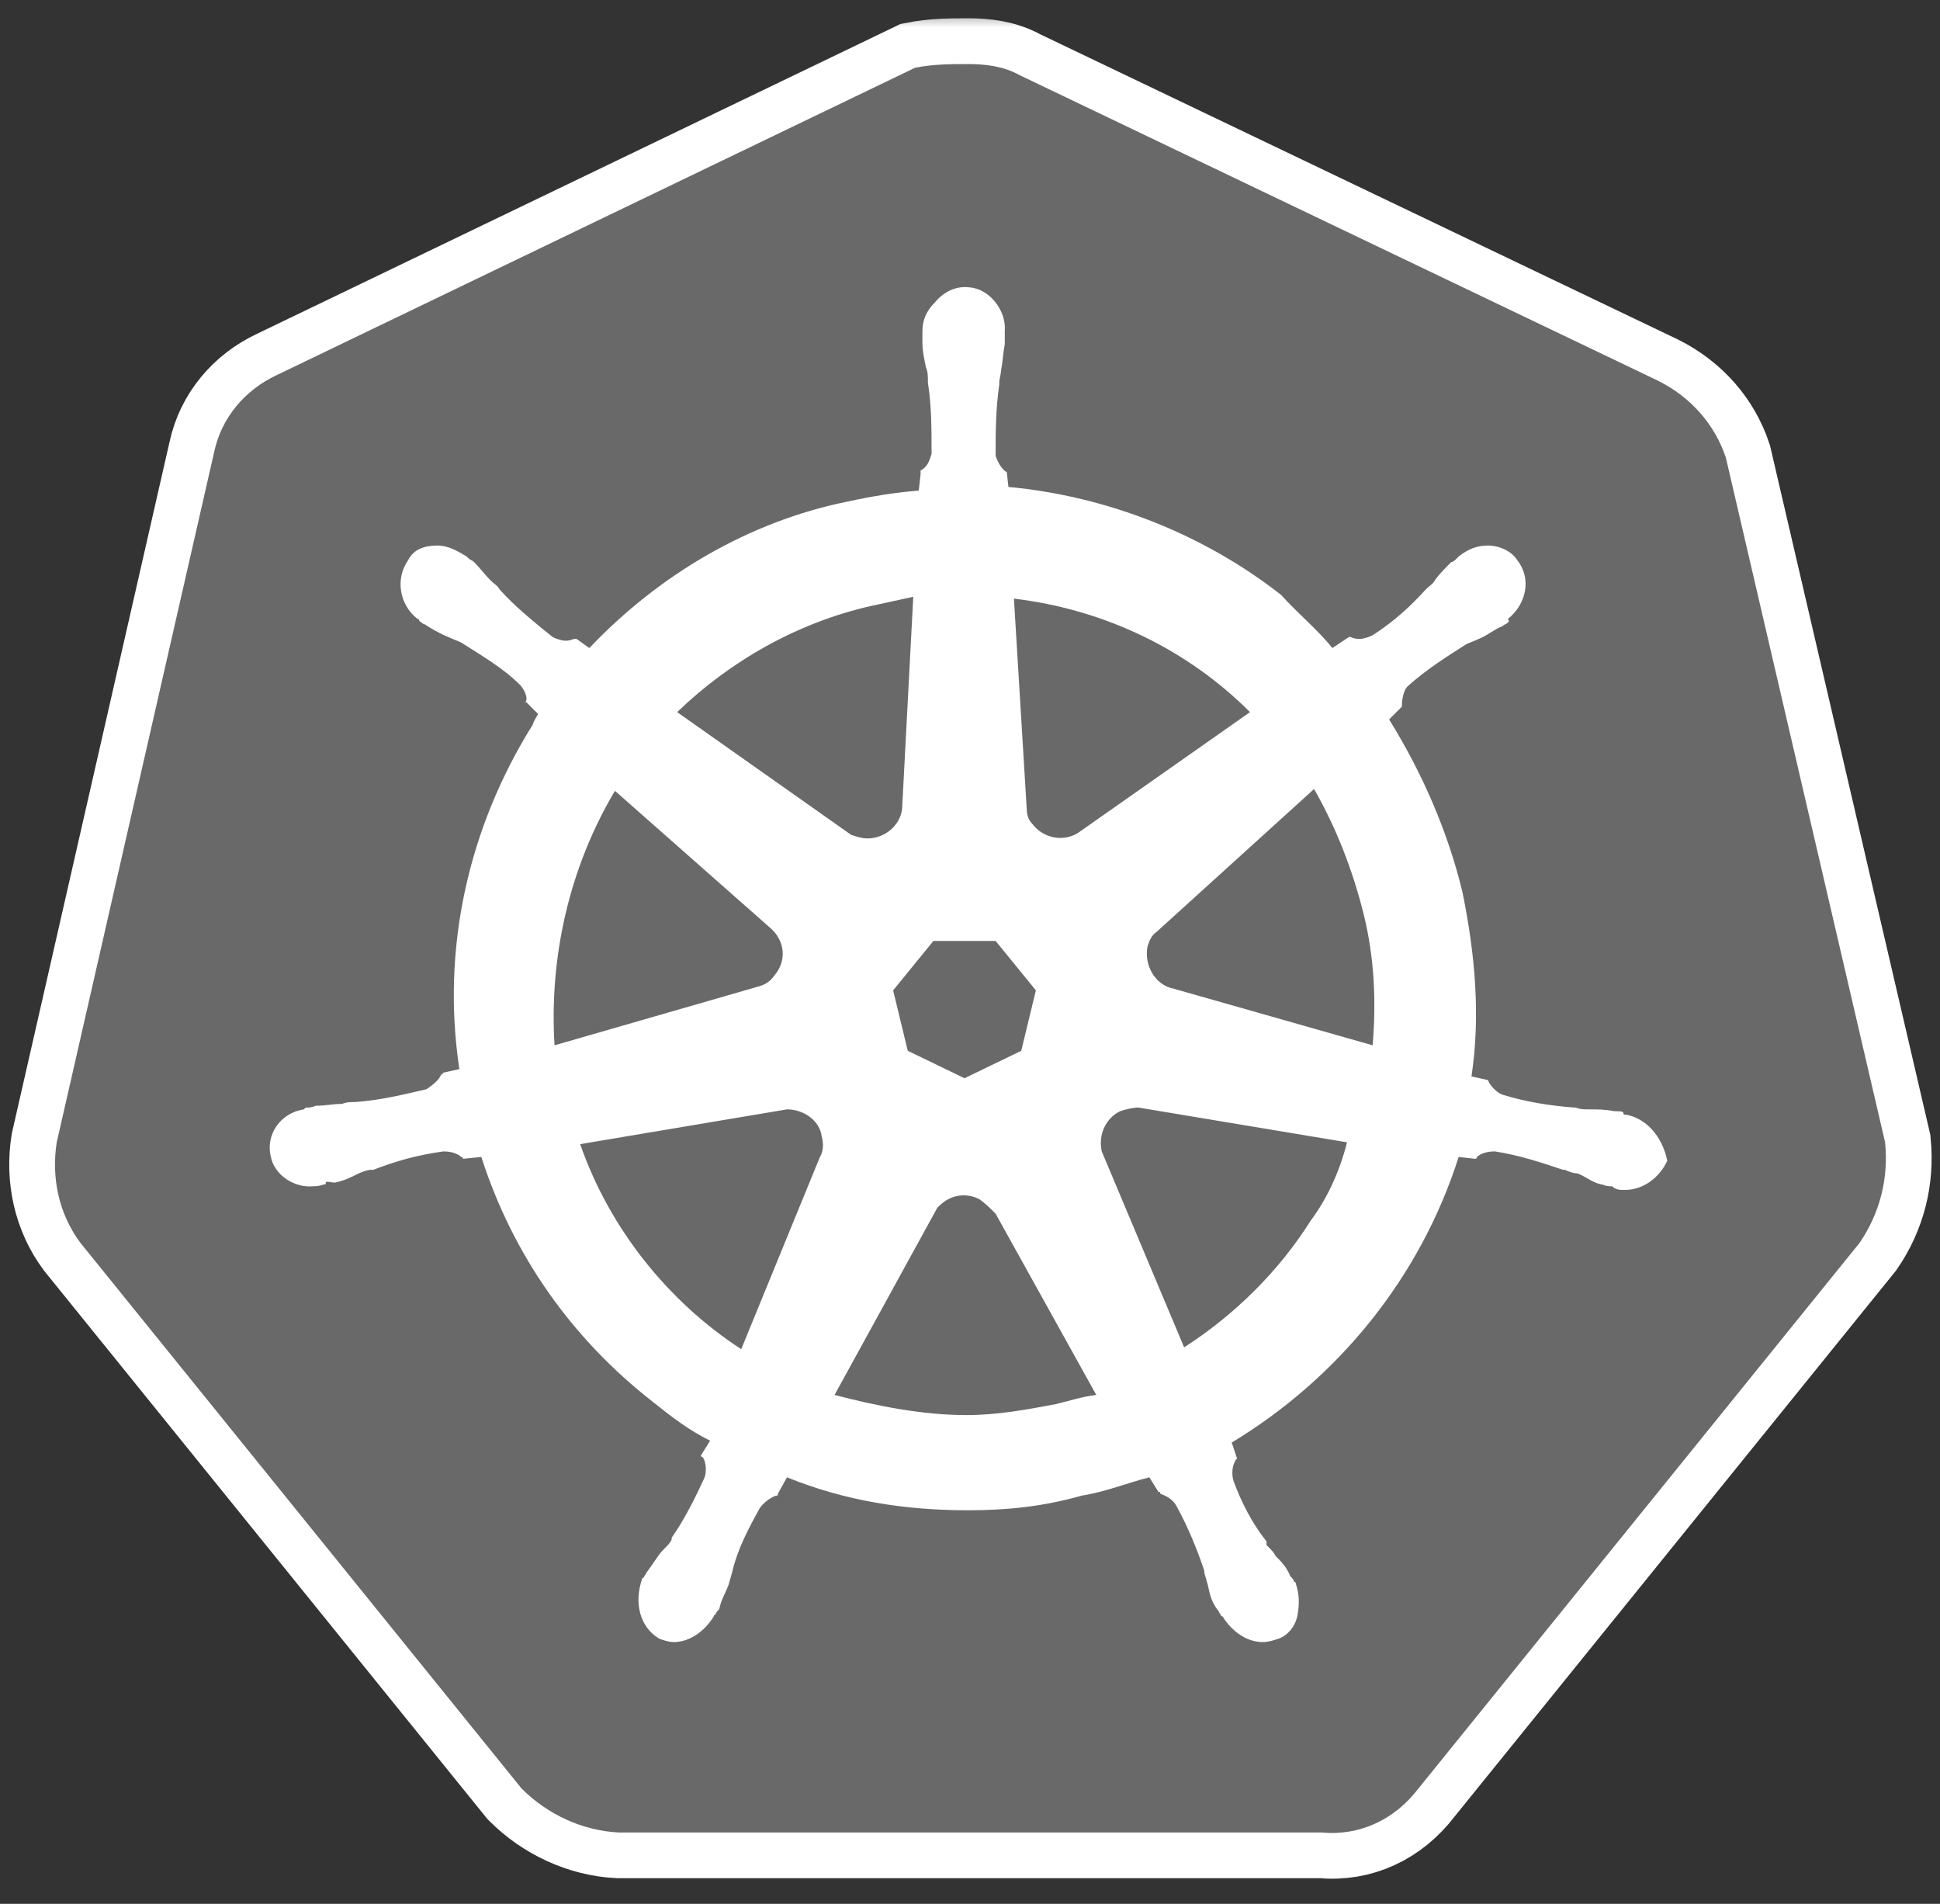 <svg width="106" height="104" viewBox="0 0 106 104" fill="none" xmlns="http://www.w3.org/2000/svg">
<rect x="0" y="0" width="106" height="104" fill="#333333" stroke="none"/>
<g clip-path="url(#clip0_1_26)">
<mask id="mask0_1_26" style="mask-type:luminance" maskUnits="userSpaceOnUse" x="0" y="0" width="106" height="104">
<path d="M106 0.5H0V103.5H106V0.5Z" fill="white"/>
</mask>
<g mask="url(#mask0_1_26)">
<path d="M94.3 25C93.7 23.2 92.4 21.7 90.6 20.8L55.7 4.1C54.8 3.6 53.8 3.5 52.9 3.5C52 3.5 51 3.5 50 3.7L15.1 20.5C13.4 21.3 12.1 22.8 11.7 24.7L3.1 62.4C2.8 64.3 3.2 66.3 4.4 67.9L28.5 97.7C29.9 99.1 31.8 100 33.8 100.1H72.2C74.3 100.3 76.2 99.4 77.5 97.7L101.6 67.9C102.7 66.3 103.2 64.4 103 62.4L94.3 25Z" fill="white" stroke="white" stroke-width="5" stroke-miterlimit="10"/>
<path d="M94.3 25C93.7 23.2 92.4 21.7 90.6 20.8L55.7 4.1C54.8 3.6 53.8 3.5 52.9 3.5C52 3.5 51 3.5 50 3.7L15.1 20.5C13.4 21.3 12.1 22.8 11.7 24.7L3.1 62.4C2.8 64.3 3.2 66.3 4.4 67.9L28.5 97.7C29.9 99.1 31.8 100 33.8 100.1H72.2C74.3 100.3 76.2 99.4 77.5 97.7L101.6 67.9C102.7 66.3 103.2 64.4 103 62.4L94.3 25Z" fill="#696969"/>
<path d="M88.9 60.9C88.8 60.9 88.7 60.9 88.7 60.8C88.7 60.7 88.5 60.7 88.2 60.7C87.7 60.6 87.3 60.6 86.8 60.6C86.6 60.6 86.3 60.6 86.1 60.5H86C84.7 60.4 83.4 60.2 82.1 59.8C81.8 59.7 81.4 59.3 81.3 59L80.4 58.8C80.9 55.5 80.6 52.1 79.9 48.7C79.1 45.4 77.7 42.2 75.9 39.3L76.6 38.6V38.5C76.6 38.2 76.7 37.7 76.9 37.5C77.9 36.6 79 35.9 80.1 35.2C80.3 35.1 80.6 35 80.8 34.9C81.3 34.7 81.6 34.4 82.1 34.2C82.2 34.1 82.3 34.1 82.4 34C82.5 33.9 82.4 33.9 82.4 33.8C83.4 33 83.7 31.6 82.9 30.6C82.6 30.1 81.9 29.8 81.3 29.8C80.7 29.8 80.2 30 79.7 30.4L79.6 30.5C79.5 30.6 79.4 30.7 79.3 30.7C79 31 78.6 31.4 78.4 31.7C78.3 31.9 78.1 32 77.9 32.2C77.1 33.1 76.1 34 75 34.7C74.8 34.8 74.5 34.9 74.3 34.9C74.2 34.9 74 34.9 73.8 34.8H73.7L72.8 35.4C72 34.4 70.9 33.5 70 32.5C65.8 29.2 60.5 27.1 55.1 26.6L55 25.7V25.8C54.7 25.6 54.5 25.2 54.4 24.9C54.4 23.6 54.4 22.4 54.6 21V20.9C54.6 20.7 54.7 20.4 54.7 20.2C54.8 19.7 54.8 19.3 54.9 18.8V18.1C55 17 54.1 15.8 53 15.7C52.3 15.6 51.6 15.9 51.1 16.5C50.6 17 50.4 17.5 50.4 18.1V18.7C50.4 19.2 50.5 19.6 50.6 20.1C50.7 20.3 50.7 20.6 50.7 20.8V20.9C50.9 22.2 50.9 23.4 50.9 24.8C50.8 25.1 50.7 25.5 50.3 25.7V25.9L50.2 26.8C48.9 26.9 47.7 27.1 46.3 27.4C40.9 28.5 36 31.4 32.2 35.4L31.5 34.9H31.4C31.3 34.9 31.2 35 30.9 35C30.7 35 30.4 34.9 30.2 34.8C29.2 34 28.1 33.1 27.3 32.2C27.2 32 27 31.9 26.8 31.7C26.5 31.4 26.2 31 25.9 30.7C25.8 30.6 25.7 30.6 25.6 30.5C25.5 30.4 25.5 30.4 25.5 30.4C25 30.1 24.5 29.8 23.9 29.8C23.2 29.8 22.6 30 22.3 30.6C21.6 31.6 21.8 33 22.8 33.8C22.9 33.8 22.9 33.9 22.9 33.9C22.9 33.9 23.1 34.1 23.2 34.1C23.5 34.3 24 34.6 24.5 34.8C24.7 34.9 25 35 25.2 35.1C26.3 35.8 27.5 36.5 28.4 37.4C28.6 37.6 28.9 38.1 28.7 38.4V38.3L29.4 39C29.3 39.2 29.2 39.3 29.1 39.6C25.6 45.2 24.1 51.8 25.1 58.4L24.2 58.6C24.2 58.7 24.1 58.7 24.1 58.7C24 59 23.6 59.3 23.3 59.5C22 59.8 20.8 60.1 19.4 60.2C19.2 60.2 18.9 60.2 18.7 60.3C18.2 60.3 17.8 60.4 17.3 60.4C17.2 60.4 17.1 60.5 16.8 60.5C16.7 60.5 16.7 60.5 16.6 60.6C15.3 60.8 14.5 62 14.8 63.2C15 64.2 16.1 64.9 17.1 64.8C17.3 64.8 17.4 64.8 17.7 64.7C17.8 64.7 17.8 64.7 17.8 64.6C17.8 64.5 18.1 64.6 18.3 64.6C18.8 64.5 19.2 64.3 19.6 64.1C19.8 64 20.1 63.9 20.3 63.9H20.4C21.7 63.4 22.8 63.1 24.2 62.9H24.3C24.6 62.9 25 63 25.2 63.2C25.3 63.2 25.3 63.3 25.3 63.3L26.3 63.2C28 68.5 31.2 73.1 35.7 76.6C36.7 77.4 37.6 78.1 38.8 78.7L38.3 79.5C38.3 79.6 38.4 79.6 38.4 79.6C38.6 79.9 38.6 80.4 38.5 80.7C38 81.8 37.4 83 36.7 84V84.1C36.6 84.3 36.5 84.4 36.2 84.7C36 84.9 35.7 85.4 35.4 85.8C35.3 85.9 35.3 86 35.2 86.1C35.2 86.1 35.2 86.2 35.1 86.2C34.6 87.6 35 88.9 36 89.5C36.2 89.6 36.6 89.7 36.8 89.7C37.7 89.7 38.5 89.1 39 88.3C39 88.3 39 88.2 39.1 88.2C39.1 88.1 39.2 88 39.3 87.9C39.4 87.4 39.6 87.1 39.8 86.6L40 85.9C40.3 84.6 40.9 83.5 41.5 82.4C41.7 82.1 42.1 81.8 42.4 81.7C42.5 81.7 42.5 81.7 42.5 81.6L43 80.7C46.2 82 49.5 82.5 52.9 82.5C55 82.5 57 82.3 59.1 81.7C60.4 81.5 61.6 81 62.8 80.7L63.3 81.5C63.4 81.5 63.4 81.5 63.4 81.6C63.7 81.7 64.1 81.9 64.3 82.3C64.9 83.4 65.4 84.6 65.8 85.8V85.9L66 86.6C66.1 87.1 66.2 87.5 66.5 87.9C66.6 88 66.6 88.1 66.7 88.2C66.7 88.2 66.7 88.3 66.8 88.3C67.3 89.1 68.1 89.7 69 89.7C69.3 89.7 69.6 89.6 69.9 89.5C70.4 89.3 70.8 88.8 70.9 88.2C71 87.6 71 87.1 70.8 86.5C70.8 86.4 70.7 86.4 70.7 86.4C70.7 86.3 70.6 86.2 70.5 86.1C70.3 85.6 70 85.3 69.7 85C69.6 84.8 69.5 84.7 69.2 84.4V84.2C68.4 83.2 67.8 82 67.4 80.9C67.3 80.6 67.3 80.1 67.5 79.8C67.5 79.7 67.6 79.7 67.6 79.7L67.3 78.8C73.1 75.3 77.6 69.8 79.7 63.2L80.6 63.3C80.7 63.3 80.7 63.2 80.7 63.2C80.9 63 81.3 62.9 81.6 62.9H81.7C83 63.1 84.2 63.5 85.4 63.9H85.5C85.7 64 86 64.1 86.2 64.1C86.7 64.3 87 64.6 87.5 64.7C87.6 64.7 87.7 64.8 88 64.8C88.1 64.8 88.1 64.8 88.2 64.9C88.4 65 88.5 65 88.8 65C89.8 65 90.7 64.3 91.1 63.4C90.8 62 89.9 61.1 88.9 60.9ZM55.8 57.4L52.7 58.9L49.6 57.4L48.8 54.1L51 51.4H54.4L56.6 54.1L55.8 57.4ZM74.5 49.9C75.1 52.3 75.2 54.7 75 57.1L64.1 54C63.1 53.8 62.5 52.7 62.7 51.7C62.8 51.4 62.9 51.1 63.2 50.9L71.8 43.1C73 45.2 73.9 47.5 74.5 49.9ZM68.3 38.9L58.9 45.5C58.1 46 57 45.8 56.4 45C56.2 44.8 56.1 44.5 56.1 44.2L55.4 32.7C60.4 33.3 64.9 35.5 68.3 38.9ZM47.6 33.1L49.9 32.6L49.3 44C49.3 45 48.4 45.8 47.4 45.8C47.1 45.8 46.8 45.7 46.5 45.6L37 38.9C39.9 36.1 43.6 34 47.6 33.1ZM33.6 43.2L42.1 50.7C42.9 51.4 43 52.5 42.3 53.3C42.1 53.6 41.8 53.8 41.4 53.9L30.3 57.1C30 52.3 31.1 47.4 33.6 43.2ZM31.7 62.5L43 60.6C43.9 60.6 44.8 61.2 44.9 62.1C45 62.4 45 62.9 44.8 63.2L40.5 73.7C36.5 71.1 33.3 67.1 31.7 62.5ZM57.7 76.7C56.1 77 54.5 77.3 52.8 77.3C50.4 77.3 47.9 76.8 45.6 76.2L51.2 66C51.8 65.3 52.7 65.1 53.5 65.5C53.8 65.7 54.1 66 54.4 66.3L59.9 76.2C59.1 76.3 58.5 76.5 57.7 76.7ZM71.6 66.7C69.9 69.4 67.5 71.8 64.7 73.6L60.2 62.9C60 62 60.4 61.1 61.2 60.7C61.5 60.6 61.9 60.5 62.2 60.5L73.6 62.4C73.2 64 72.5 65.5 71.6 66.7Z" fill="white"/>
</g>
</g>
<defs>
<clipPath id="clip0_1_26">
<rect width="106" height="103" fill="white" transform="translate(0 0.5)"/>
</clipPath>
</defs>
</svg>
